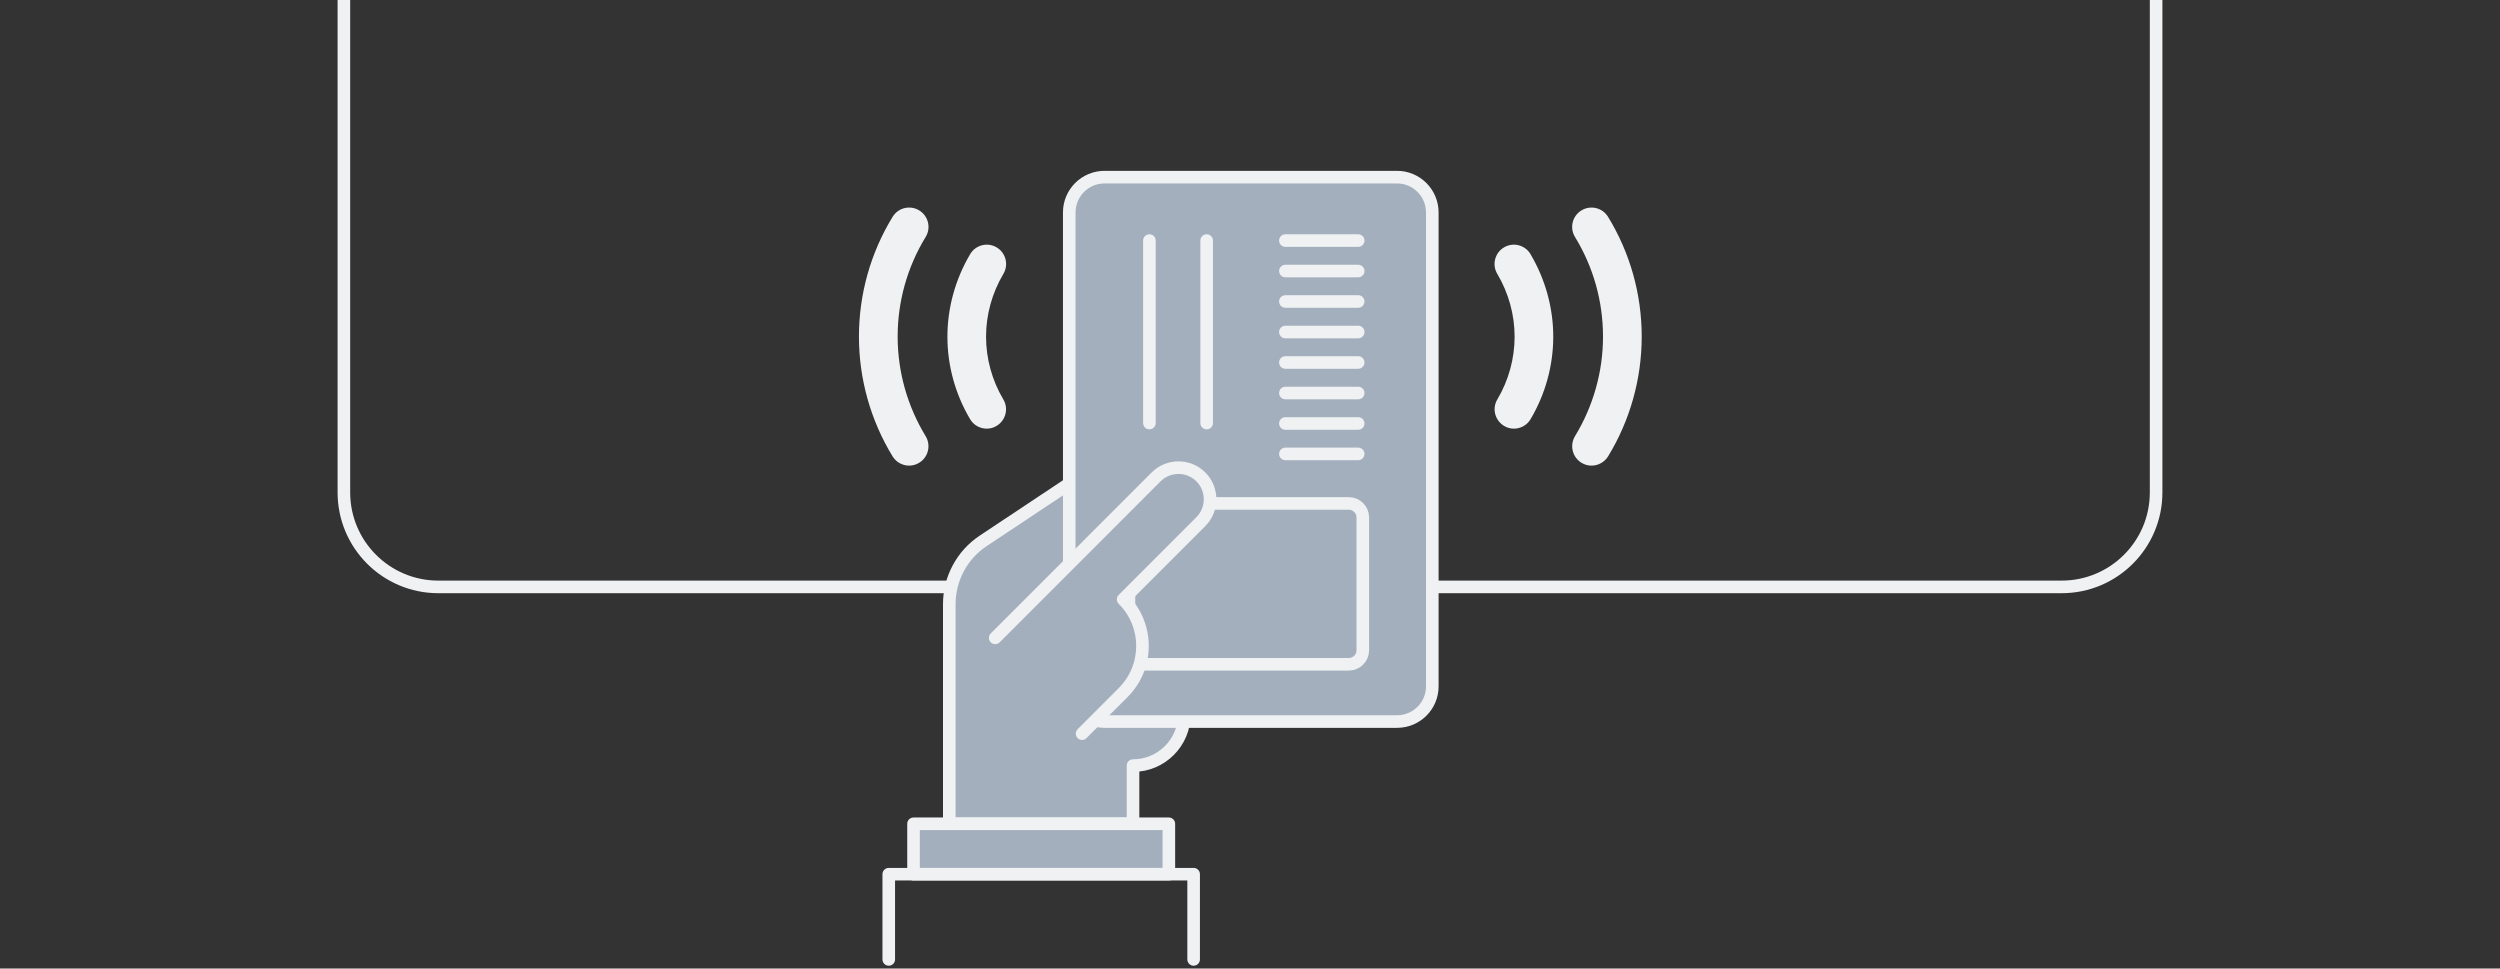 <svg width="1985" height="769" viewBox="0 0 1985 769" fill="none" xmlns="http://www.w3.org/2000/svg">
<rect x="0" y="0" width="1985" height="769" fill="#333333" stroke="none"/>
<g clip-path="url(#clip0_2481_2583)">
<g clip-path="url(#clip1_2481_2583)">
<path d="M273.047 -19.154H1711.95V391C1711.95 432.421 1678.37 466 1636.95 466H348.047C306.625 466 273.047 432.421 273.047 391V-19.154Z" stroke="#EFF1F3" stroke-width="10"/>
</g>
<path d="M940.464 497.3H859.718V376.877L780.695 429.416C763.856 440.591 753.742 459.494 753.742 479.676V604.713V654.028H899.619V607.882C922.181 607.882 940.409 589.591 940.409 567.074V497.3H940.464Z" fill="#A4AFBE" stroke="#EFF1F3" stroke-width="10" stroke-miterlimit="10" stroke-linecap="round" stroke-linejoin="round"/>
<path d="M1109.24 572.912H877C861.551 572.912 848.992 560.347 848.992 544.891V168.666C848.992 153.21 861.551 140.646 877 140.646H1109.24C1124.68 140.646 1137.24 153.21 1137.24 168.666V544.891C1137.3 560.403 1124.74 572.912 1109.24 572.912Z" fill="#A4AFBE" stroke="#EFF1F3" stroke-width="10" stroke-miterlimit="10" stroke-linecap="round" stroke-linejoin="round"/>
<path d="M1070.95 527.434H907.513C901.4 527.434 896.398 522.43 896.398 516.314V410.847C896.398 404.731 901.4 399.728 907.513 399.728H1070.95C1077.06 399.728 1082.06 404.731 1082.06 410.847V516.314C1082.06 522.486 1077.06 527.434 1070.95 527.434Z" fill="#A4AFBE" stroke="#EFF1F3" stroke-width="10" stroke-miterlimit="10" stroke-linecap="round" stroke-linejoin="round"/>
<path d="M928.07 654.084H725.344V694.114H928.07V654.084Z" fill="#A4AFBE" stroke="#EFF1F3" stroke-width="10" stroke-miterlimit="10" stroke-linecap="round" stroke-linejoin="round"/>
<path d="M705.672 761.779V694.113H947.744V761.779" stroke="#EFF1F3" stroke-width="10" stroke-miterlimit="10" stroke-linecap="round" stroke-linejoin="round"/>
<path d="M1078.4 312.051H1020.6" stroke="#EFF1F3" stroke-width="10" stroke-miterlimit="10" stroke-linecap="round" stroke-linejoin="round"/>
<path d="M1078.4 336.236H1020.6" stroke="#EFF1F3" stroke-width="10" stroke-miterlimit="10" stroke-linecap="round" stroke-linejoin="round"/>
<path d="M1078.4 360.421H1020.6" stroke="#EFF1F3" stroke-width="10" stroke-miterlimit="10" stroke-linecap="round" stroke-linejoin="round"/>
<path d="M1078.4 287.811H1020.6" stroke="#EFF1F3" stroke-width="10" stroke-miterlimit="10" stroke-linecap="round" stroke-linejoin="round"/>
<path d="M1078.4 263.626H1020.6" stroke="#EFF1F3" stroke-width="10" stroke-miterlimit="10" stroke-linecap="round" stroke-linejoin="round"/>
<path d="M1078.4 239.386H1020.6" stroke="#EFF1F3" stroke-width="10" stroke-miterlimit="10" stroke-linecap="round" stroke-linejoin="round"/>
<path d="M1078.4 215.201H1020.6" stroke="#EFF1F3" stroke-width="10" stroke-miterlimit="10" stroke-linecap="round" stroke-linejoin="round"/>
<path d="M1078.4 191.017H1020.6" stroke="#EFF1F3" stroke-width="10" stroke-miterlimit="10" stroke-linecap="round" stroke-linejoin="round"/>
<path d="M859.176 582.5L891.781 549.895C912.231 529.435 912.231 496.299 891.781 475.895L953.466 414.183C963.247 404.398 963.247 388.441 953.466 378.656C943.685 368.871 927.736 368.871 917.955 378.656L856.27 440.369L790.195 506.474" fill="#A4AFBE"/>
<path d="M859.176 582.5L891.781 549.895C912.231 529.435 912.231 496.299 891.781 475.895L953.466 414.183C963.247 404.398 963.247 388.441 953.466 378.656C943.685 368.871 927.736 368.871 917.955 378.656L856.27 440.369L790.195 506.474" stroke="#EFF1F3" stroke-width="10" stroke-miterlimit="10" stroke-linecap="round" stroke-linejoin="round"/>
<path d="M1263.68 369.705C1260.95 369.705 1258.17 368.982 1255.67 367.426C1248.45 363.033 1246.17 353.582 1250.56 346.299C1265.06 322.503 1272.79 295.149 1272.79 267.24C1272.79 239.275 1265.12 211.976 1250.56 188.181C1246.11 180.953 1248.39 171.502 1255.67 167.054C1262.9 162.662 1272.34 164.886 1276.79 172.169C1294.3 200.746 1303.52 233.659 1303.52 267.24C1303.52 300.82 1294.3 333.678 1276.85 362.311C1273.9 367.092 1268.84 369.705 1263.68 369.705Z" fill="#EFF1F3"/>
<path d="M1202.04 340.349C1199.38 340.349 1196.71 339.682 1194.26 338.181C1186.98 333.844 1184.54 324.448 1188.87 317.165C1197.88 301.987 1202.6 284.697 1202.6 267.295C1202.6 249.893 1197.82 232.602 1188.82 217.424C1184.48 210.141 1186.93 200.69 1194.21 196.409C1201.49 192.072 1210.94 194.518 1215.22 201.801C1227 221.761 1233.28 244.389 1233.28 267.35C1233.28 290.256 1227.05 312.94 1215.22 332.899C1212.44 337.625 1207.32 340.349 1202.04 340.349Z" fill="#EFF1F3"/>
<path d="M721.848 369.705C724.571 369.705 727.35 368.982 729.851 367.426C737.075 363.033 739.353 353.582 734.963 346.299C720.459 322.503 712.734 295.149 712.734 267.24C712.734 239.275 720.403 211.976 734.963 188.181C739.409 180.953 737.131 171.502 729.851 167.054C722.626 162.662 713.179 164.886 708.733 172.169C691.228 200.746 682.003 233.659 682.003 267.24C682.003 300.82 691.228 333.678 708.678 362.311C711.623 367.092 716.68 369.705 721.848 369.705Z" fill="#EFF1F3"/>
<path d="M783.479 340.349C786.146 340.349 788.814 339.682 791.259 338.181C798.539 333.844 800.984 324.448 796.649 317.165C787.647 301.987 782.923 284.697 782.923 267.295C782.923 249.893 787.702 232.602 796.705 217.424C801.039 210.141 798.594 200.69 791.314 196.409C784.034 192.072 774.587 194.518 770.308 201.801C758.527 221.761 752.247 244.389 752.247 267.35C752.247 290.256 758.471 312.94 770.308 332.899C773.087 337.625 778.199 340.349 783.479 340.349Z" fill="#EFF1F3"/>
<path d="M912.625 191.017V335.902" stroke="#EFF1F3" stroke-width="10" stroke-miterlimit="10" stroke-linecap="round" stroke-linejoin="round"/>
<path d="M958.086 191.017V335.902" stroke="#EFF1F3" stroke-width="10" stroke-miterlimit="10" stroke-linecap="round" stroke-linejoin="round"/>
</g>
<defs>
<clipPath id="clip0_2481_2583">
<rect width="1985" height="769" fill="white"/>
</clipPath>
<clipPath id="clip1_2481_2583">
<rect width="1985" height="471" fill="white"/>
</clipPath>
</defs>
</svg>
